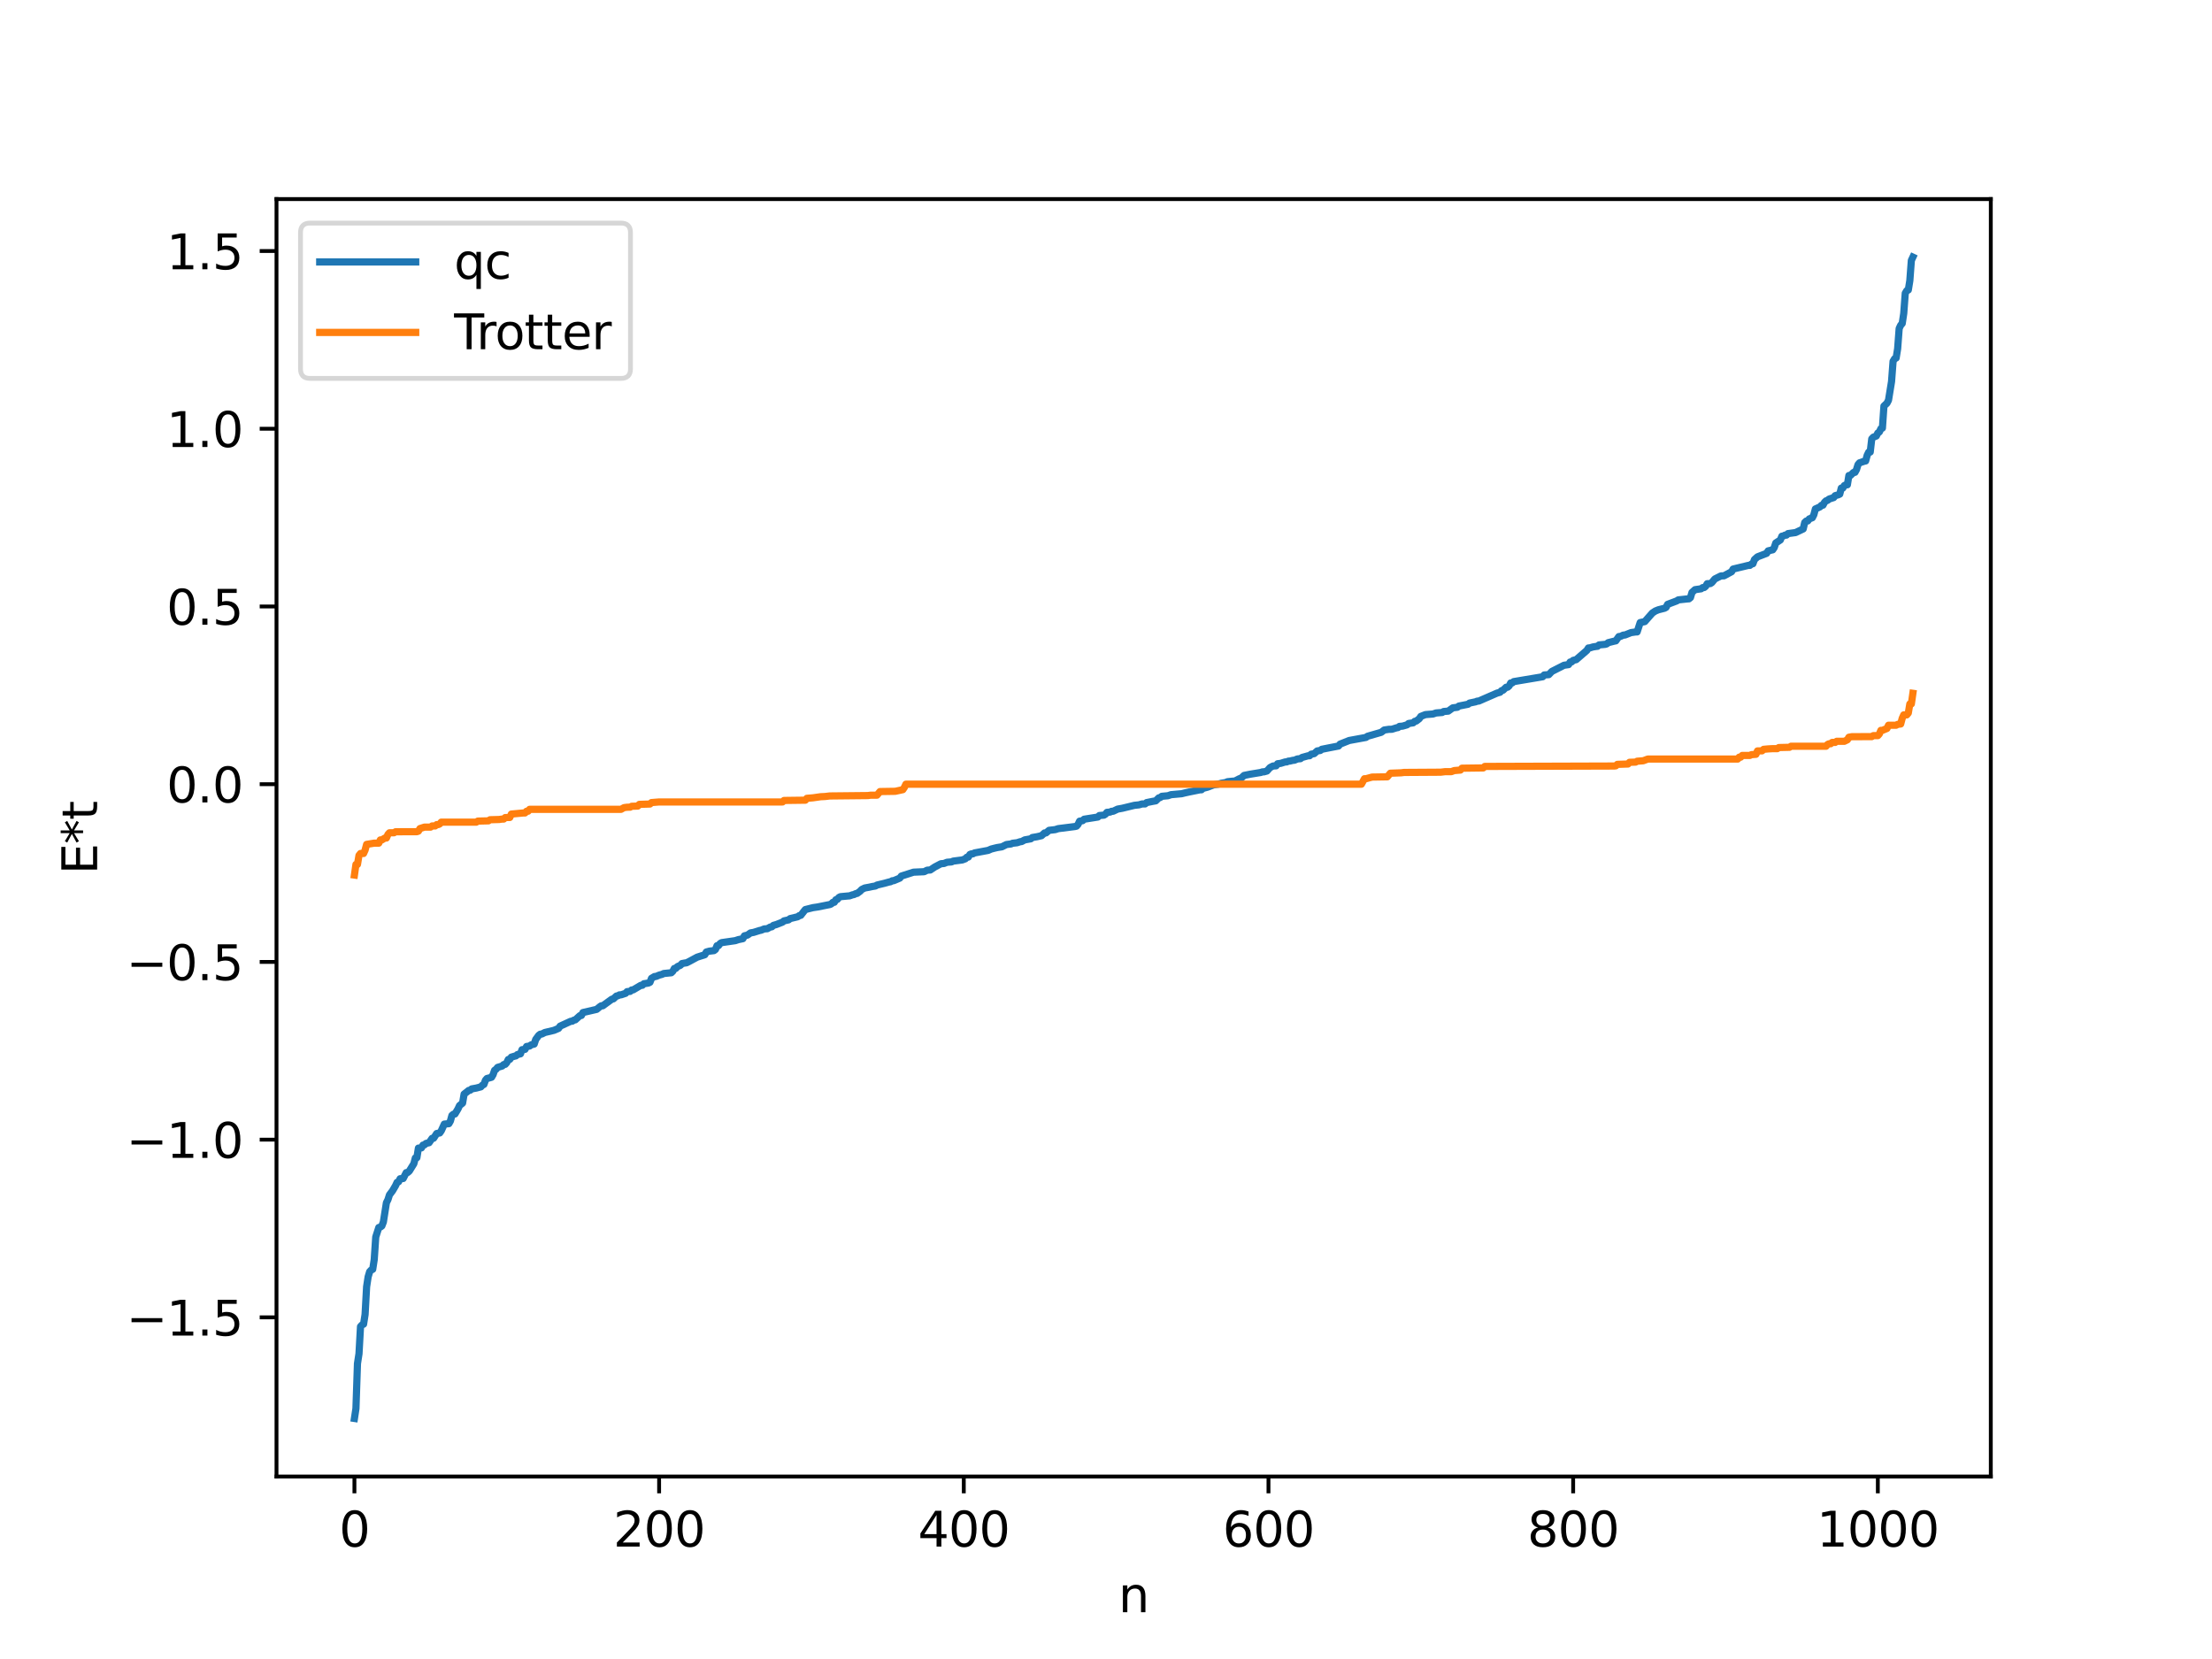 <?xml version="1.0" encoding="utf-8" standalone="no"?>
<!DOCTYPE svg PUBLIC "-//W3C//DTD SVG 1.1//EN"
  "http://www.w3.org/Graphics/SVG/1.1/DTD/svg11.dtd">
<svg xmlns:xlink="http://www.w3.org/1999/xlink" width="460.8pt" height="345.6pt" viewBox="0 0 460.8 345.6" xmlns="http://www.w3.org/2000/svg" version="1.1">
 <defs>
  <style type="text/css">*{stroke-linejoin: round; stroke-linecap: butt}</style>
 </defs>
 <g id="figure_1">
  <g id="patch_1">
   <path d="M 0 345.6 
L 460.8 345.6 
L 460.8 0 
L 0 0 
z
" style="fill: #ffffff"/>
  </g>
  <g id="axes_1">
   <g id="patch_2">
    <path d="M 57.6 307.584 
L 414.72 307.584 
L 414.72 41.472 
L 57.6 41.472 
z
" style="fill: #ffffff"/>
   </g>
   <g id="matplotlib.axis_1">
    <g id="xtick_1">
     <g id="line2d_1">
      <defs>
       <path id="m1cd9aaecbc" d="M 0 0 
L 0 3.5 
" style="stroke: #000000; stroke-width: 0.8"/>
      </defs>
      <g>
       <use xlink:href="#m1cd9aaecbc" x="73.833" y="307.584" style="stroke: #000000; stroke-width: 0.8"/>
      </g>
     </g>
     <g id="text_1">
      <!-- 0 -->
      <g transform="translate(70.651 322.182) scale(0.1 -0.1)">
       <defs>
        <path id="DejaVuSans-30" d="M 2034 4250 
Q 1547 4250 1301 3770 
Q 1056 3291 1056 2328 
Q 1056 1369 1301 889 
Q 1547 409 2034 409 
Q 2525 409 2770 889 
Q 3016 1369 3016 2328 
Q 3016 3291 2770 3770 
Q 2525 4250 2034 4250 
z
M 2034 4750 
Q 2819 4750 3233 4129 
Q 3647 3509 3647 2328 
Q 3647 1150 3233 529 
Q 2819 -91 2034 -91 
Q 1250 -91 836 529 
Q 422 1150 422 2328 
Q 422 3509 836 4129 
Q 1250 4750 2034 4750 
z
" transform="scale(0.016)"/>
       </defs>
       <use xlink:href="#DejaVuSans-30"/>
      </g>
     </g>
    </g>
    <g id="xtick_2">
     <g id="line2d_2">
      <g>
       <use xlink:href="#m1cd9aaecbc" x="137.304" y="307.584" style="stroke: #000000; stroke-width: 0.8"/>
      </g>
     </g>
     <g id="text_2">
      <!-- 200 -->
      <g transform="translate(127.76 322.182) scale(0.1 -0.1)">
       <defs>
        <path id="DejaVuSans-32" d="M 1228 531 
L 3431 531 
L 3431 0 
L 469 0 
L 469 531 
Q 828 903 1448 1529 
Q 2069 2156 2228 2338 
Q 2531 2678 2651 2914 
Q 2772 3150 2772 3378 
Q 2772 3750 2511 3984 
Q 2250 4219 1831 4219 
Q 1534 4219 1204 4116 
Q 875 4013 500 3803 
L 500 4441 
Q 881 4594 1212 4672 
Q 1544 4750 1819 4750 
Q 2544 4750 2975 4387 
Q 3406 4025 3406 3419 
Q 3406 3131 3298 2873 
Q 3191 2616 2906 2266 
Q 2828 2175 2409 1742 
Q 1991 1309 1228 531 
z
" transform="scale(0.016)"/>
       </defs>
       <use xlink:href="#DejaVuSans-32"/>
       <use xlink:href="#DejaVuSans-30" x="63.623"/>
       <use xlink:href="#DejaVuSans-30" x="127.246"/>
      </g>
     </g>
    </g>
    <g id="xtick_3">
     <g id="line2d_3">
      <g>
       <use xlink:href="#m1cd9aaecbc" x="200.775" y="307.584" style="stroke: #000000; stroke-width: 0.8"/>
      </g>
     </g>
     <g id="text_3">
      <!-- 400 -->
      <g transform="translate(191.231 322.182) scale(0.1 -0.1)">
       <defs>
        <path id="DejaVuSans-34" d="M 2419 4116 
L 825 1625 
L 2419 1625 
L 2419 4116 
z
M 2253 4666 
L 3047 4666 
L 3047 1625 
L 3713 1625 
L 3713 1100 
L 3047 1100 
L 3047 0 
L 2419 0 
L 2419 1100 
L 313 1100 
L 313 1709 
L 2253 4666 
z
" transform="scale(0.016)"/>
       </defs>
       <use xlink:href="#DejaVuSans-34"/>
       <use xlink:href="#DejaVuSans-30" x="63.623"/>
       <use xlink:href="#DejaVuSans-30" x="127.246"/>
      </g>
     </g>
    </g>
    <g id="xtick_4">
     <g id="line2d_4">
      <g>
       <use xlink:href="#m1cd9aaecbc" x="264.246" y="307.584" style="stroke: #000000; stroke-width: 0.8"/>
      </g>
     </g>
     <g id="text_4">
      <!-- 600 -->
      <g transform="translate(254.702 322.182) scale(0.1 -0.1)">
       <defs>
        <path id="DejaVuSans-36" d="M 2113 2584 
Q 1688 2584 1439 2293 
Q 1191 2003 1191 1497 
Q 1191 994 1439 701 
Q 1688 409 2113 409 
Q 2538 409 2786 701 
Q 3034 994 3034 1497 
Q 3034 2003 2786 2293 
Q 2538 2584 2113 2584 
z
M 3366 4563 
L 3366 3988 
Q 3128 4100 2886 4159 
Q 2644 4219 2406 4219 
Q 1781 4219 1451 3797 
Q 1122 3375 1075 2522 
Q 1259 2794 1537 2939 
Q 1816 3084 2150 3084 
Q 2853 3084 3261 2657 
Q 3669 2231 3669 1497 
Q 3669 778 3244 343 
Q 2819 -91 2113 -91 
Q 1303 -91 875 529 
Q 447 1150 447 2328 
Q 447 3434 972 4092 
Q 1497 4750 2381 4750 
Q 2619 4750 2861 4703 
Q 3103 4656 3366 4563 
z
" transform="scale(0.016)"/>
       </defs>
       <use xlink:href="#DejaVuSans-36"/>
       <use xlink:href="#DejaVuSans-30" x="63.623"/>
       <use xlink:href="#DejaVuSans-30" x="127.246"/>
      </g>
     </g>
    </g>
    <g id="xtick_5">
     <g id="line2d_5">
      <g>
       <use xlink:href="#m1cd9aaecbc" x="327.717" y="307.584" style="stroke: #000000; stroke-width: 0.8"/>
      </g>
     </g>
     <g id="text_5">
      <!-- 800 -->
      <g transform="translate(318.173 322.182) scale(0.1 -0.1)">
       <defs>
        <path id="DejaVuSans-38" d="M 2034 2216 
Q 1584 2216 1326 1975 
Q 1069 1734 1069 1313 
Q 1069 891 1326 650 
Q 1584 409 2034 409 
Q 2484 409 2743 651 
Q 3003 894 3003 1313 
Q 3003 1734 2745 1975 
Q 2488 2216 2034 2216 
z
M 1403 2484 
Q 997 2584 770 2862 
Q 544 3141 544 3541 
Q 544 4100 942 4425 
Q 1341 4750 2034 4750 
Q 2731 4750 3128 4425 
Q 3525 4100 3525 3541 
Q 3525 3141 3298 2862 
Q 3072 2584 2669 2484 
Q 3125 2378 3379 2068 
Q 3634 1759 3634 1313 
Q 3634 634 3220 271 
Q 2806 -91 2034 -91 
Q 1263 -91 848 271 
Q 434 634 434 1313 
Q 434 1759 690 2068 
Q 947 2378 1403 2484 
z
M 1172 3481 
Q 1172 3119 1398 2916 
Q 1625 2713 2034 2713 
Q 2441 2713 2670 2916 
Q 2900 3119 2900 3481 
Q 2900 3844 2670 4047 
Q 2441 4250 2034 4250 
Q 1625 4250 1398 4047 
Q 1172 3844 1172 3481 
z
" transform="scale(0.016)"/>
       </defs>
       <use xlink:href="#DejaVuSans-38"/>
       <use xlink:href="#DejaVuSans-30" x="63.623"/>
       <use xlink:href="#DejaVuSans-30" x="127.246"/>
      </g>
     </g>
    </g>
    <g id="xtick_6">
     <g id="line2d_6">
      <g>
       <use xlink:href="#m1cd9aaecbc" x="391.188" y="307.584" style="stroke: #000000; stroke-width: 0.8"/>
      </g>
     </g>
     <g id="text_6">
      <!-- 1000 -->
      <g transform="translate(378.463 322.182) scale(0.1 -0.1)">
       <defs>
        <path id="DejaVuSans-31" d="M 794 531 
L 1825 531 
L 1825 4091 
L 703 3866 
L 703 4441 
L 1819 4666 
L 2450 4666 
L 2450 531 
L 3481 531 
L 3481 0 
L 794 0 
L 794 531 
z
" transform="scale(0.016)"/>
       </defs>
       <use xlink:href="#DejaVuSans-31"/>
       <use xlink:href="#DejaVuSans-30" x="63.623"/>
       <use xlink:href="#DejaVuSans-30" x="127.246"/>
       <use xlink:href="#DejaVuSans-30" x="190.869"/>
      </g>
     </g>
    </g>
    <g id="text_7">
     <!-- n -->
     <g transform="translate(232.991 335.861) scale(0.1 -0.1)">
      <defs>
       <path id="DejaVuSans-6e" d="M 3513 2113 
L 3513 0 
L 2938 0 
L 2938 2094 
Q 2938 2591 2744 2837 
Q 2550 3084 2163 3084 
Q 1697 3084 1428 2787 
Q 1159 2491 1159 1978 
L 1159 0 
L 581 0 
L 581 3500 
L 1159 3500 
L 1159 2956 
Q 1366 3272 1645 3428 
Q 1925 3584 2291 3584 
Q 2894 3584 3203 3211 
Q 3513 2838 3513 2113 
z
" transform="scale(0.016)"/>
      </defs>
      <use xlink:href="#DejaVuSans-6e"/>
     </g>
    </g>
   </g>
   <g id="matplotlib.axis_2">
    <g id="ytick_1">
     <g id="line2d_7">
      <defs>
       <path id="m15a180aaf2" d="M 0 0 
L -3.5 0 
" style="stroke: #000000; stroke-width: 0.8"/>
      </defs>
      <g>
       <use xlink:href="#m15a180aaf2" x="57.6" y="274.428" style="stroke: #000000; stroke-width: 0.8"/>
      </g>
     </g>
     <g id="text_8">
      <!-- −1.5 -->
      <g transform="translate(26.317 278.227) scale(0.1 -0.1)">
       <defs>
        <path id="DejaVuSans-2212" d="M 678 2272 
L 4684 2272 
L 4684 1741 
L 678 1741 
L 678 2272 
z
" transform="scale(0.016)"/>
        <path id="DejaVuSans-2e" d="M 684 794 
L 1344 794 
L 1344 0 
L 684 0 
L 684 794 
z
" transform="scale(0.016)"/>
        <path id="DejaVuSans-35" d="M 691 4666 
L 3169 4666 
L 3169 4134 
L 1269 4134 
L 1269 2991 
Q 1406 3038 1543 3061 
Q 1681 3084 1819 3084 
Q 2600 3084 3056 2656 
Q 3513 2228 3513 1497 
Q 3513 744 3044 326 
Q 2575 -91 1722 -91 
Q 1428 -91 1123 -41 
Q 819 9 494 109 
L 494 744 
Q 775 591 1075 516 
Q 1375 441 1709 441 
Q 2250 441 2565 725 
Q 2881 1009 2881 1497 
Q 2881 1984 2565 2268 
Q 2250 2553 1709 2553 
Q 1456 2553 1204 2497 
Q 953 2441 691 2322 
L 691 4666 
z
" transform="scale(0.016)"/>
       </defs>
       <use xlink:href="#DejaVuSans-2212"/>
       <use xlink:href="#DejaVuSans-31" x="83.789"/>
       <use xlink:href="#DejaVuSans-2e" x="147.412"/>
       <use xlink:href="#DejaVuSans-35" x="179.199"/>
      </g>
     </g>
    </g>
    <g id="ytick_2">
     <g id="line2d_8">
      <g>
       <use xlink:href="#m15a180aaf2" x="57.6" y="237.406" style="stroke: #000000; stroke-width: 0.8"/>
      </g>
     </g>
     <g id="text_9">
      <!-- −1.0 -->
      <g transform="translate(26.317 241.205) scale(0.1 -0.1)">
       <use xlink:href="#DejaVuSans-2212"/>
       <use xlink:href="#DejaVuSans-31" x="83.789"/>
       <use xlink:href="#DejaVuSans-2e" x="147.412"/>
       <use xlink:href="#DejaVuSans-30" x="179.199"/>
      </g>
     </g>
    </g>
    <g id="ytick_3">
     <g id="line2d_9">
      <g>
       <use xlink:href="#m15a180aaf2" x="57.6" y="200.384" style="stroke: #000000; stroke-width: 0.8"/>
      </g>
     </g>
     <g id="text_10">
      <!-- −0.5 -->
      <g transform="translate(26.317 204.183) scale(0.1 -0.1)">
       <use xlink:href="#DejaVuSans-2212"/>
       <use xlink:href="#DejaVuSans-30" x="83.789"/>
       <use xlink:href="#DejaVuSans-2e" x="147.412"/>
       <use xlink:href="#DejaVuSans-35" x="179.199"/>
      </g>
     </g>
    </g>
    <g id="ytick_4">
     <g id="line2d_10">
      <g>
       <use xlink:href="#m15a180aaf2" x="57.6" y="163.362" style="stroke: #000000; stroke-width: 0.8"/>
      </g>
     </g>
     <g id="text_11">
      <!-- 0.0 -->
      <g transform="translate(34.697 167.161) scale(0.1 -0.1)">
       <use xlink:href="#DejaVuSans-30"/>
       <use xlink:href="#DejaVuSans-2e" x="63.623"/>
       <use xlink:href="#DejaVuSans-30" x="95.41"/>
      </g>
     </g>
    </g>
    <g id="ytick_5">
     <g id="line2d_11">
      <g>
       <use xlink:href="#m15a180aaf2" x="57.6" y="126.34" style="stroke: #000000; stroke-width: 0.8"/>
      </g>
     </g>
     <g id="text_12">
      <!-- 0.5 -->
      <g transform="translate(34.697 130.139) scale(0.1 -0.1)">
       <use xlink:href="#DejaVuSans-30"/>
       <use xlink:href="#DejaVuSans-2e" x="63.623"/>
       <use xlink:href="#DejaVuSans-35" x="95.41"/>
      </g>
     </g>
    </g>
    <g id="ytick_6">
     <g id="line2d_12">
      <g>
       <use xlink:href="#m15a180aaf2" x="57.6" y="89.318" style="stroke: #000000; stroke-width: 0.8"/>
      </g>
     </g>
     <g id="text_13">
      <!-- 1.0 -->
      <g transform="translate(34.697 93.117) scale(0.1 -0.1)">
       <use xlink:href="#DejaVuSans-31"/>
       <use xlink:href="#DejaVuSans-2e" x="63.623"/>
       <use xlink:href="#DejaVuSans-30" x="95.41"/>
      </g>
     </g>
    </g>
    <g id="ytick_7">
     <g id="line2d_13">
      <g>
       <use xlink:href="#m15a180aaf2" x="57.6" y="52.296" style="stroke: #000000; stroke-width: 0.8"/>
      </g>
     </g>
     <g id="text_14">
      <!-- 1.5 -->
      <g transform="translate(34.697 56.095) scale(0.1 -0.1)">
       <use xlink:href="#DejaVuSans-31"/>
       <use xlink:href="#DejaVuSans-2e" x="63.623"/>
       <use xlink:href="#DejaVuSans-35" x="95.41"/>
      </g>
     </g>
    </g>
    <g id="text_15">
     <!-- E*t -->
     <g transform="translate(20.238 182.148) rotate(-90) scale(0.1 -0.1)">
      <defs>
       <path id="DejaVuSans-45" d="M 628 4666 
L 3578 4666 
L 3578 4134 
L 1259 4134 
L 1259 2753 
L 3481 2753 
L 3481 2222 
L 1259 2222 
L 1259 531 
L 3634 531 
L 3634 0 
L 628 0 
L 628 4666 
z
" transform="scale(0.016)"/>
       <path id="DejaVuSans-2a" d="M 3009 3897 
L 1888 3291 
L 3009 2681 
L 2828 2375 
L 1778 3009 
L 1778 1831 
L 1422 1831 
L 1422 3009 
L 372 2375 
L 191 2681 
L 1313 3291 
L 191 3897 
L 372 4206 
L 1422 3572 
L 1422 4750 
L 1778 4750 
L 1778 3572 
L 2828 4206 
L 3009 3897 
z
" transform="scale(0.016)"/>
       <path id="DejaVuSans-74" d="M 1172 4494 
L 1172 3500 
L 2356 3500 
L 2356 3053 
L 1172 3053 
L 1172 1153 
Q 1172 725 1289 603 
Q 1406 481 1766 481 
L 2356 481 
L 2356 0 
L 1766 0 
Q 1100 0 847 248 
Q 594 497 594 1153 
L 594 3053 
L 172 3053 
L 172 3500 
L 594 3500 
L 594 4494 
L 1172 4494 
z
" transform="scale(0.016)"/>
      </defs>
      <use xlink:href="#DejaVuSans-45"/>
      <use xlink:href="#DejaVuSans-2a" x="63.184"/>
      <use xlink:href="#DejaVuSans-74" x="113.184"/>
     </g>
    </g>
   </g>
   <g id="line2d_14">
    <path d="M 73.833 295.488 
L 74.15 293.427 
L 74.467 284.06 
L 74.785 282 
L 75.102 276.349 
L 75.42 275.999 
L 75.737 275.85 
L 76.054 273.818 
L 76.372 268.051 
L 76.689 265.991 
L 77.006 264.921 
L 77.324 264.571 
L 77.641 264.422 
L 77.958 262.39 
L 78.276 257.686 
L 78.91 255.71 
L 79.228 255.626 
L 79.545 255.39 
L 79.862 254.563 
L 80.497 250.551 
L 80.815 249.914 
L 81.132 248.912 
L 81.767 248.071 
L 82.401 246.992 
L 82.719 246.303 
L 83.036 246.18 
L 83.353 245.55 
L 83.988 245.508 
L 84.623 244.282 
L 84.94 244.243 
L 85.258 243.962 
L 86.21 242.429 
L 86.527 241.212 
L 86.844 241.168 
L 87.162 239.171 
L 87.796 239.124 
L 88.114 238.547 
L 88.431 238.486 
L 88.748 238.197 
L 89.383 238.047 
L 90.018 237.133 
L 90.335 237.111 
L 90.97 236.135 
L 91.605 236.015 
L 91.922 235.564 
L 92.557 234.17 
L 93.509 234.081 
L 93.826 233.526 
L 94.143 232.37 
L 94.461 232.109 
L 94.778 232.063 
L 95.413 231.001 
L 95.73 230.31 
L 96.365 229.786 
L 96.682 227.92 
L 97.317 227.427 
L 97.634 227.164 
L 97.952 227.106 
L 98.269 226.836 
L 99.221 226.664 
L 100.173 226.411 
L 100.491 226.061 
L 100.808 225.909 
L 101.125 225.037 
L 101.443 224.671 
L 102.077 224.51 
L 102.395 224.416 
L 102.712 223.877 
L 103.029 222.969 
L 103.347 222.742 
L 103.664 222.357 
L 104.616 222.072 
L 104.934 221.77 
L 105.251 221.722 
L 105.568 221.362 
L 105.886 220.706 
L 106.203 220.682 
L 106.52 220.22 
L 107.155 220.032 
L 107.472 219.958 
L 107.79 219.682 
L 108.424 219.532 
L 108.742 218.672 
L 109.377 218.598 
L 109.694 218.002 
L 110.329 217.908 
L 110.646 217.656 
L 111.281 217.501 
L 111.598 216.538 
L 112.233 215.678 
L 112.55 215.444 
L 112.867 215.408 
L 113.502 215.088 
L 115.406 214.634 
L 116.358 214.23 
L 116.676 213.769 
L 118.897 212.749 
L 119.215 212.732 
L 119.532 212.517 
L 119.849 212.45 
L 120.801 211.586 
L 121.119 211.542 
L 121.436 210.93 
L 124.292 210.269 
L 124.927 209.746 
L 125.244 209.526 
L 125.562 209.525 
L 127.466 208.144 
L 127.783 208.08 
L 128.418 207.49 
L 128.735 207.431 
L 129.053 207.245 
L 129.37 207.244 
L 130.322 206.927 
L 130.639 206.575 
L 131.274 206.524 
L 131.591 206.229 
L 131.909 206.204 
L 133.496 205.265 
L 133.813 205.252 
L 134.13 204.93 
L 135.082 204.786 
L 135.4 204.627 
L 135.717 203.804 
L 136.352 203.427 
L 136.669 203.411 
L 137.304 203.141 
L 137.939 202.966 
L 138.256 202.802 
L 139.843 202.642 
L 140.16 202.342 
L 140.477 201.743 
L 140.795 201.728 
L 141.112 201.366 
L 141.747 201.089 
L 142.064 200.729 
L 142.699 200.61 
L 143.016 200.57 
L 143.651 200.251 
L 145.238 199.393 
L 146.824 198.886 
L 147.142 198.32 
L 147.777 198.143 
L 148.729 198.03 
L 149.046 197.782 
L 149.363 197.008 
L 149.681 196.995 
L 149.998 196.566 
L 150.315 196.369 
L 153.172 195.956 
L 153.806 195.744 
L 154.758 195.542 
L 155.076 194.947 
L 155.71 194.799 
L 156.345 194.343 
L 156.98 194.234 
L 158.249 193.837 
L 158.567 193.774 
L 159.201 193.51 
L 159.836 193.47 
L 160.471 193.114 
L 160.788 193.069 
L 161.105 192.777 
L 161.74 192.592 
L 163.01 192.096 
L 163.327 191.832 
L 164.279 191.624 
L 164.596 191.36 
L 166.183 190.978 
L 166.5 190.742 
L 166.818 190.68 
L 167.453 189.863 
L 167.77 189.478 
L 169.357 189.08 
L 170.309 188.941 
L 172.848 188.435 
L 173.165 188.31 
L 173.482 187.983 
L 173.8 187.963 
L 174.117 187.434 
L 174.434 187.358 
L 174.752 186.967 
L 175.069 186.796 
L 176.656 186.648 
L 176.973 186.626 
L 177.608 186.403 
L 177.925 186.348 
L 178.243 186.163 
L 178.56 186.112 
L 179.195 185.647 
L 179.512 185.296 
L 180.147 184.986 
L 181.099 184.813 
L 181.734 184.674 
L 182.368 184.572 
L 182.686 184.378 
L 184.272 183.997 
L 185.224 183.733 
L 185.542 183.678 
L 185.859 183.483 
L 186.177 183.461 
L 187.446 182.925 
L 187.763 182.503 
L 190.302 181.691 
L 192.524 181.592 
L 193.158 181.273 
L 193.793 181.234 
L 194.745 180.601 
L 196.015 179.932 
L 196.649 179.879 
L 197.284 179.625 
L 198.236 179.55 
L 198.553 179.388 
L 200.458 179.142 
L 201.092 178.905 
L 201.41 178.574 
L 201.727 178.541 
L 202.044 178.004 
L 202.362 177.87 
L 202.679 177.868 
L 202.996 177.683 
L 205.853 177.152 
L 206.487 176.871 
L 207.122 176.707 
L 207.757 176.557 
L 208.709 176.406 
L 209.661 175.932 
L 210.613 175.81 
L 210.93 175.666 
L 211.882 175.557 
L 212.517 175.346 
L 212.834 175.309 
L 213.469 174.965 
L 214.739 174.737 
L 215.056 174.468 
L 216.008 174.309 
L 216.96 174.091 
L 217.595 173.517 
L 217.912 173.507 
L 218.547 172.972 
L 219.816 172.825 
L 220.451 172.62 
L 222.99 172.301 
L 223.942 172.179 
L 224.259 172.1 
L 224.577 171.737 
L 224.894 171.069 
L 225.529 170.962 
L 225.846 170.657 
L 228.702 170.205 
L 229.02 169.889 
L 229.972 169.807 
L 230.289 169.608 
L 230.606 169.222 
L 231.241 169.178 
L 231.558 169.009 
L 231.876 169.005 
L 232.828 168.55 
L 233.78 168.38 
L 236.319 167.765 
L 237.271 167.664 
L 237.905 167.479 
L 238.54 167.473 
L 238.858 167.196 
L 240.127 166.939 
L 240.762 166.829 
L 241.396 166.211 
L 241.714 166.136 
L 242.031 165.884 
L 243.3 165.768 
L 243.935 165.547 
L 246.157 165.346 
L 246.791 165.187 
L 247.743 164.979 
L 249.965 164.531 
L 250.282 164.525 
L 250.6 164.234 
L 251.552 163.983 
L 252.821 163.503 
L 253.773 163.359 
L 254.408 163.167 
L 255.36 163.011 
L 255.677 162.849 
L 256.629 162.748 
L 257.264 162.704 
L 258.216 162.207 
L 258.534 162.123 
L 259.168 161.537 
L 260.438 161.281 
L 262.659 160.917 
L 262.977 160.795 
L 263.294 160.793 
L 263.929 160.614 
L 264.563 159.901 
L 265.198 159.57 
L 265.833 159.535 
L 266.15 159.103 
L 266.785 159.022 
L 267.737 158.723 
L 268.054 158.719 
L 268.372 158.558 
L 268.689 158.546 
L 269.324 158.39 
L 269.641 158.37 
L 270.276 158.103 
L 270.91 158.047 
L 271.228 157.795 
L 271.862 157.621 
L 272.497 157.444 
L 272.815 157.436 
L 273.132 157.116 
L 273.767 156.996 
L 274.401 156.434 
L 275.036 156.339 
L 275.353 156.09 
L 276.94 155.775 
L 278.844 155.407 
L 279.162 155.016 
L 281.066 154.258 
L 284.557 153.619 
L 284.874 153.38 
L 287.73 152.557 
L 288.365 152.074 
L 289.317 151.933 
L 289.952 151.919 
L 290.904 151.62 
L 291.221 151.569 
L 291.539 151.319 
L 292.173 151.268 
L 293.125 150.995 
L 293.443 150.716 
L 294.395 150.576 
L 294.712 150.268 
L 295.029 150.207 
L 295.664 149.717 
L 295.981 149.243 
L 296.934 148.866 
L 298.52 148.739 
L 299.155 148.522 
L 300.424 148.424 
L 300.742 148.219 
L 301.694 148.141 
L 302.646 147.458 
L 303.598 147.338 
L 303.915 147.086 
L 305.82 146.711 
L 306.137 146.463 
L 307.406 146.197 
L 307.724 146.058 
L 308.041 146.051 
L 311.849 144.389 
L 312.484 144.212 
L 312.801 143.876 
L 313.119 143.78 
L 313.753 143.166 
L 314.071 143.155 
L 314.388 142.881 
L 314.705 142.271 
L 315.023 142.268 
L 315.34 141.991 
L 321.37 140.981 
L 321.687 140.607 
L 322.639 140.541 
L 323.274 139.876 
L 325.813 138.584 
L 326.765 138.449 
L 327.082 137.915 
L 327.4 137.887 
L 327.717 137.57 
L 328.352 137.415 
L 330.573 135.49 
L 330.891 134.985 
L 331.208 134.966 
L 331.843 134.77 
L 332.477 134.668 
L 332.795 134.634 
L 333.112 134.349 
L 334.381 134.23 
L 334.699 134.145 
L 335.016 133.88 
L 336.286 133.561 
L 336.603 133.5 
L 337.238 132.608 
L 337.555 132.586 
L 338.19 132.291 
L 338.507 132.288 
L 339.777 131.783 
L 340.729 131.648 
L 341.046 131.637 
L 341.681 129.691 
L 342.633 129.494 
L 344.22 127.698 
L 344.854 127.279 
L 345.489 127.023 
L 346.758 126.702 
L 347.076 126.521 
L 347.393 125.897 
L 349.297 125.179 
L 349.615 124.969 
L 351.519 124.761 
L 351.836 124.746 
L 352.153 124.486 
L 352.471 123.411 
L 353.105 122.84 
L 354.375 122.655 
L 354.692 122.409 
L 355.01 122.394 
L 355.327 122.134 
L 355.644 121.595 
L 356.279 121.572 
L 356.596 121.373 
L 357.231 120.611 
L 358.5 119.975 
L 359.135 119.952 
L 360.722 119.1 
L 361.039 118.542 
L 364.213 117.78 
L 364.53 117.778 
L 364.848 117.506 
L 365.165 117.435 
L 365.482 116.572 
L 366.117 116 
L 368.021 115.269 
L 368.339 114.756 
L 369.291 114.534 
L 369.608 114.066 
L 369.925 113.113 
L 370.877 112.488 
L 371.195 111.703 
L 371.512 111.657 
L 371.829 111.48 
L 372.147 111.474 
L 372.464 111.161 
L 374.051 110.943 
L 375.638 110.188 
L 375.955 108.85 
L 376.272 108.545 
L 376.59 108.52 
L 376.907 108.096 
L 377.542 107.852 
L 377.859 107.227 
L 378.177 106.02 
L 379.129 105.598 
L 379.446 105.269 
L 379.763 105.235 
L 380.081 104.639 
L 380.398 104.333 
L 380.715 104.235 
L 381.033 103.962 
L 381.985 103.656 
L 382.302 103.252 
L 382.937 103.08 
L 383.254 102.932 
L 383.572 101.681 
L 383.889 101.68 
L 384.206 101.149 
L 384.524 101.004 
L 384.841 100.988 
L 385.158 99.056 
L 385.476 99.044 
L 386.11 98.43 
L 386.428 98.395 
L 386.745 97.808 
L 387.062 96.776 
L 387.38 96.412 
L 388.332 96.092 
L 388.649 96.023 
L 388.967 94.845 
L 389.284 94.191 
L 389.601 94.168 
L 389.919 91.431 
L 390.236 91.081 
L 390.871 90.829 
L 391.188 90.205 
L 391.505 89.979 
L 391.823 89.302 
L 392.14 89.184 
L 392.458 84.591 
L 393.092 83.99 
L 393.41 83.365 
L 394.044 79.476 
L 394.362 75.265 
L 394.679 74.729 
L 394.996 74.588 
L 395.314 72.637 
L 395.631 68.425 
L 395.948 67.748 
L 396.266 67.388 
L 396.583 65.296 
L 396.9 61.084 
L 397.218 60.549 
L 397.535 60.408 
L 397.853 58.456 
L 398.17 54.245 
L 398.487 53.568 
L 398.487 53.568 
" clip-path="url(#p0761d61b78)" style="fill: none; stroke: #1f77b4; stroke-width: 1.5; stroke-linecap: square"/>
   </g>
   <g id="line2d_15">
    <path d="M 73.833 182.289 
L 74.15 180.08 
L 74.467 180.08 
L 74.785 178.193 
L 75.102 177.8 
L 75.737 177.8 
L 76.054 177.094 
L 76.372 175.902 
L 77.958 175.644 
L 78.91 175.644 
L 79.228 174.971 
L 79.545 174.971 
L 80.18 174.577 
L 80.497 174.577 
L 80.815 173.833 
L 81.132 173.483 
L 82.084 173.477 
L 82.401 173.27 
L 86.844 173.258 
L 87.162 173.145 
L 87.479 172.606 
L 88.431 172.3 
L 89.7 172.3 
L 90.018 172.061 
L 90.653 172.061 
L 90.97 171.784 
L 91.287 171.784 
L 91.605 171.64 
L 91.922 171.269 
L 99.221 171.269 
L 99.539 171.048 
L 101.76 170.996 
L 102.077 170.766 
L 103.981 170.715 
L 104.616 170.625 
L 104.934 170.625 
L 105.251 170.311 
L 106.203 170.295 
L 106.52 169.586 
L 109.059 169.352 
L 109.377 169.352 
L 109.694 168.994 
L 110.011 168.994 
L 110.329 168.598 
L 129.37 168.598 
L 130.005 168.243 
L 130.639 168.161 
L 131.274 168.147 
L 131.591 167.963 
L 132.861 167.921 
L 133.178 167.567 
L 135.4 167.493 
L 135.717 167.19 
L 137.304 167.064 
L 163.01 167.064 
L 163.327 166.75 
L 167.77 166.693 
L 168.087 166.305 
L 169.357 166.201 
L 170.943 165.974 
L 171.896 165.926 
L 172.848 165.813 
L 180.781 165.731 
L 181.416 165.65 
L 182.686 165.65 
L 183.32 164.895 
L 186.494 164.845 
L 188.081 164.5 
L 188.398 164.031 
L 188.715 163.362 
L 283.605 163.362 
L 284.239 162.224 
L 284.557 162.224 
L 285.826 161.879 
L 289 161.828 
L 289.634 161.074 
L 291.856 160.993 
L 292.491 160.911 
L 300.107 160.863 
L 301.059 160.75 
L 302.329 160.75 
L 302.963 160.523 
L 304.233 160.419 
L 304.55 160.031 
L 308.993 159.973 
L 309.31 159.66 
L 336.286 159.574 
L 336.603 159.534 
L 336.92 159.231 
L 339.142 159.157 
L 339.459 158.803 
L 340.729 158.761 
L 341.046 158.576 
L 342.315 158.481 
L 343.267 158.126 
L 361.991 158.126 
L 362.309 157.73 
L 362.626 157.73 
L 362.943 157.372 
L 364.53 157.372 
L 364.848 157.208 
L 365.8 157.138 
L 366.117 156.429 
L 367.069 156.413 
L 367.386 156.099 
L 368.339 156.009 
L 369.291 155.958 
L 370.243 155.958 
L 370.56 155.728 
L 372.781 155.676 
L 373.099 155.455 
L 380.398 155.455 
L 380.715 155.084 
L 381.033 154.939 
L 381.35 154.939 
L 381.667 154.662 
L 382.302 154.662 
L 382.62 154.424 
L 384.206 154.424 
L 384.841 154.118 
L 385.158 153.579 
L 385.793 153.466 
L 388.967 153.454 
L 389.919 153.454 
L 390.236 153.247 
L 391.188 153.241 
L 391.505 152.891 
L 391.823 152.147 
L 392.14 152.147 
L 393.092 151.753 
L 393.41 151.08 
L 394.996 151.08 
L 395.314 150.895 
L 395.948 150.822 
L 396.266 149.63 
L 396.583 148.923 
L 397.218 148.923 
L 397.535 148.531 
L 397.853 146.643 
L 398.17 146.643 
L 398.487 144.435 
L 398.487 144.435 
" clip-path="url(#p0761d61b78)" style="fill: none; stroke: #ff7f0e; stroke-width: 1.5; stroke-linecap: square"/>
   </g>
   <g id="patch_3">
    <path d="M 57.6 307.584 
L 57.6 41.472 
" style="fill: none; stroke: #000000; stroke-width: 0.8; stroke-linejoin: miter; stroke-linecap: square"/>
   </g>
   <g id="patch_4">
    <path d="M 414.72 307.584 
L 414.72 41.472 
" style="fill: none; stroke: #000000; stroke-width: 0.8; stroke-linejoin: miter; stroke-linecap: square"/>
   </g>
   <g id="patch_5">
    <path d="M 57.6 307.584 
L 414.72 307.584 
" style="fill: none; stroke: #000000; stroke-width: 0.8; stroke-linejoin: miter; stroke-linecap: square"/>
   </g>
   <g id="patch_6">
    <path d="M 57.6 41.472 
L 414.72 41.472 
" style="fill: none; stroke: #000000; stroke-width: 0.8; stroke-linejoin: miter; stroke-linecap: square"/>
   </g>
   <g id="legend_1">
    <g id="patch_7">
     <path d="M 64.6 78.828 
L 129.342 78.828 
Q 131.342 78.828 131.342 76.828 
L 131.342 48.472 
Q 131.342 46.472 129.342 46.472 
L 64.6 46.472 
Q 62.6 46.472 62.6 48.472 
L 62.6 76.828 
Q 62.6 78.828 64.6 78.828 
z
" style="fill: #ffffff; opacity: 0.8; stroke: #cccccc; stroke-linejoin: miter"/>
    </g>
    <g id="line2d_16">
     <path d="M 66.6 54.57 
L 76.6 54.57 
L 86.6 54.57 
" style="fill: none; stroke: #1f77b4; stroke-width: 1.5; stroke-linecap: square"/>
    </g>
    <g id="text_16">
     <!-- qc -->
     <g transform="translate(94.6 58.07) scale(0.1 -0.1)">
      <defs>
       <path id="DejaVuSans-71" d="M 947 1747 
Q 947 1113 1208 752 
Q 1469 391 1925 391 
Q 2381 391 2643 752 
Q 2906 1113 2906 1747 
Q 2906 2381 2643 2742 
Q 2381 3103 1925 3103 
Q 1469 3103 1208 2742 
Q 947 2381 947 1747 
z
M 2906 525 
Q 2725 213 2448 61 
Q 2172 -91 1784 -91 
Q 1150 -91 751 415 
Q 353 922 353 1747 
Q 353 2572 751 3078 
Q 1150 3584 1784 3584 
Q 2172 3584 2448 3432 
Q 2725 3281 2906 2969 
L 2906 3500 
L 3481 3500 
L 3481 -1331 
L 2906 -1331 
L 2906 525 
z
" transform="scale(0.016)"/>
       <path id="DejaVuSans-63" d="M 3122 3366 
L 3122 2828 
Q 2878 2963 2633 3030 
Q 2388 3097 2138 3097 
Q 1578 3097 1268 2742 
Q 959 2388 959 1747 
Q 959 1106 1268 751 
Q 1578 397 2138 397 
Q 2388 397 2633 464 
Q 2878 531 3122 666 
L 3122 134 
Q 2881 22 2623 -34 
Q 2366 -91 2075 -91 
Q 1284 -91 818 406 
Q 353 903 353 1747 
Q 353 2603 823 3093 
Q 1294 3584 2113 3584 
Q 2378 3584 2631 3529 
Q 2884 3475 3122 3366 
z
" transform="scale(0.016)"/>
      </defs>
      <use xlink:href="#DejaVuSans-71"/>
      <use xlink:href="#DejaVuSans-63" x="63.477"/>
     </g>
    </g>
    <g id="line2d_17">
     <path d="M 66.6 69.249 
L 76.6 69.249 
L 86.6 69.249 
" style="fill: none; stroke: #ff7f0e; stroke-width: 1.5; stroke-linecap: square"/>
    </g>
    <g id="text_17">
     <!-- Trotter -->
     <g transform="translate(94.6 72.749) scale(0.1 -0.1)">
      <defs>
       <path id="DejaVuSans-54" d="M -19 4666 
L 3928 4666 
L 3928 4134 
L 2272 4134 
L 2272 0 
L 1638 0 
L 1638 4134 
L -19 4134 
L -19 4666 
z
" transform="scale(0.016)"/>
       <path id="DejaVuSans-72" d="M 2631 2963 
Q 2534 3019 2420 3045 
Q 2306 3072 2169 3072 
Q 1681 3072 1420 2755 
Q 1159 2438 1159 1844 
L 1159 0 
L 581 0 
L 581 3500 
L 1159 3500 
L 1159 2956 
Q 1341 3275 1631 3429 
Q 1922 3584 2338 3584 
Q 2397 3584 2469 3576 
Q 2541 3569 2628 3553 
L 2631 2963 
z
" transform="scale(0.016)"/>
       <path id="DejaVuSans-6f" d="M 1959 3097 
Q 1497 3097 1228 2736 
Q 959 2375 959 1747 
Q 959 1119 1226 758 
Q 1494 397 1959 397 
Q 2419 397 2687 759 
Q 2956 1122 2956 1747 
Q 2956 2369 2687 2733 
Q 2419 3097 1959 3097 
z
M 1959 3584 
Q 2709 3584 3137 3096 
Q 3566 2609 3566 1747 
Q 3566 888 3137 398 
Q 2709 -91 1959 -91 
Q 1206 -91 779 398 
Q 353 888 353 1747 
Q 353 2609 779 3096 
Q 1206 3584 1959 3584 
z
" transform="scale(0.016)"/>
       <path id="DejaVuSans-65" d="M 3597 1894 
L 3597 1613 
L 953 1613 
Q 991 1019 1311 708 
Q 1631 397 2203 397 
Q 2534 397 2845 478 
Q 3156 559 3463 722 
L 3463 178 
Q 3153 47 2828 -22 
Q 2503 -91 2169 -91 
Q 1331 -91 842 396 
Q 353 884 353 1716 
Q 353 2575 817 3079 
Q 1281 3584 2069 3584 
Q 2775 3584 3186 3129 
Q 3597 2675 3597 1894 
z
M 3022 2063 
Q 3016 2534 2758 2815 
Q 2500 3097 2075 3097 
Q 1594 3097 1305 2825 
Q 1016 2553 972 2059 
L 3022 2063 
z
" transform="scale(0.016)"/>
      </defs>
      <use xlink:href="#DejaVuSans-54"/>
      <use xlink:href="#DejaVuSans-72" x="46.334"/>
      <use xlink:href="#DejaVuSans-6f" x="85.197"/>
      <use xlink:href="#DejaVuSans-74" x="146.379"/>
      <use xlink:href="#DejaVuSans-74" x="185.588"/>
      <use xlink:href="#DejaVuSans-65" x="224.797"/>
      <use xlink:href="#DejaVuSans-72" x="286.32"/>
     </g>
    </g>
   </g>
  </g>
 </g>
 <defs>
  <clipPath id="p0761d61b78">
   <rect x="57.6" y="41.472" width="357.12" height="266.112"/>
  </clipPath>
 </defs>
</svg>
